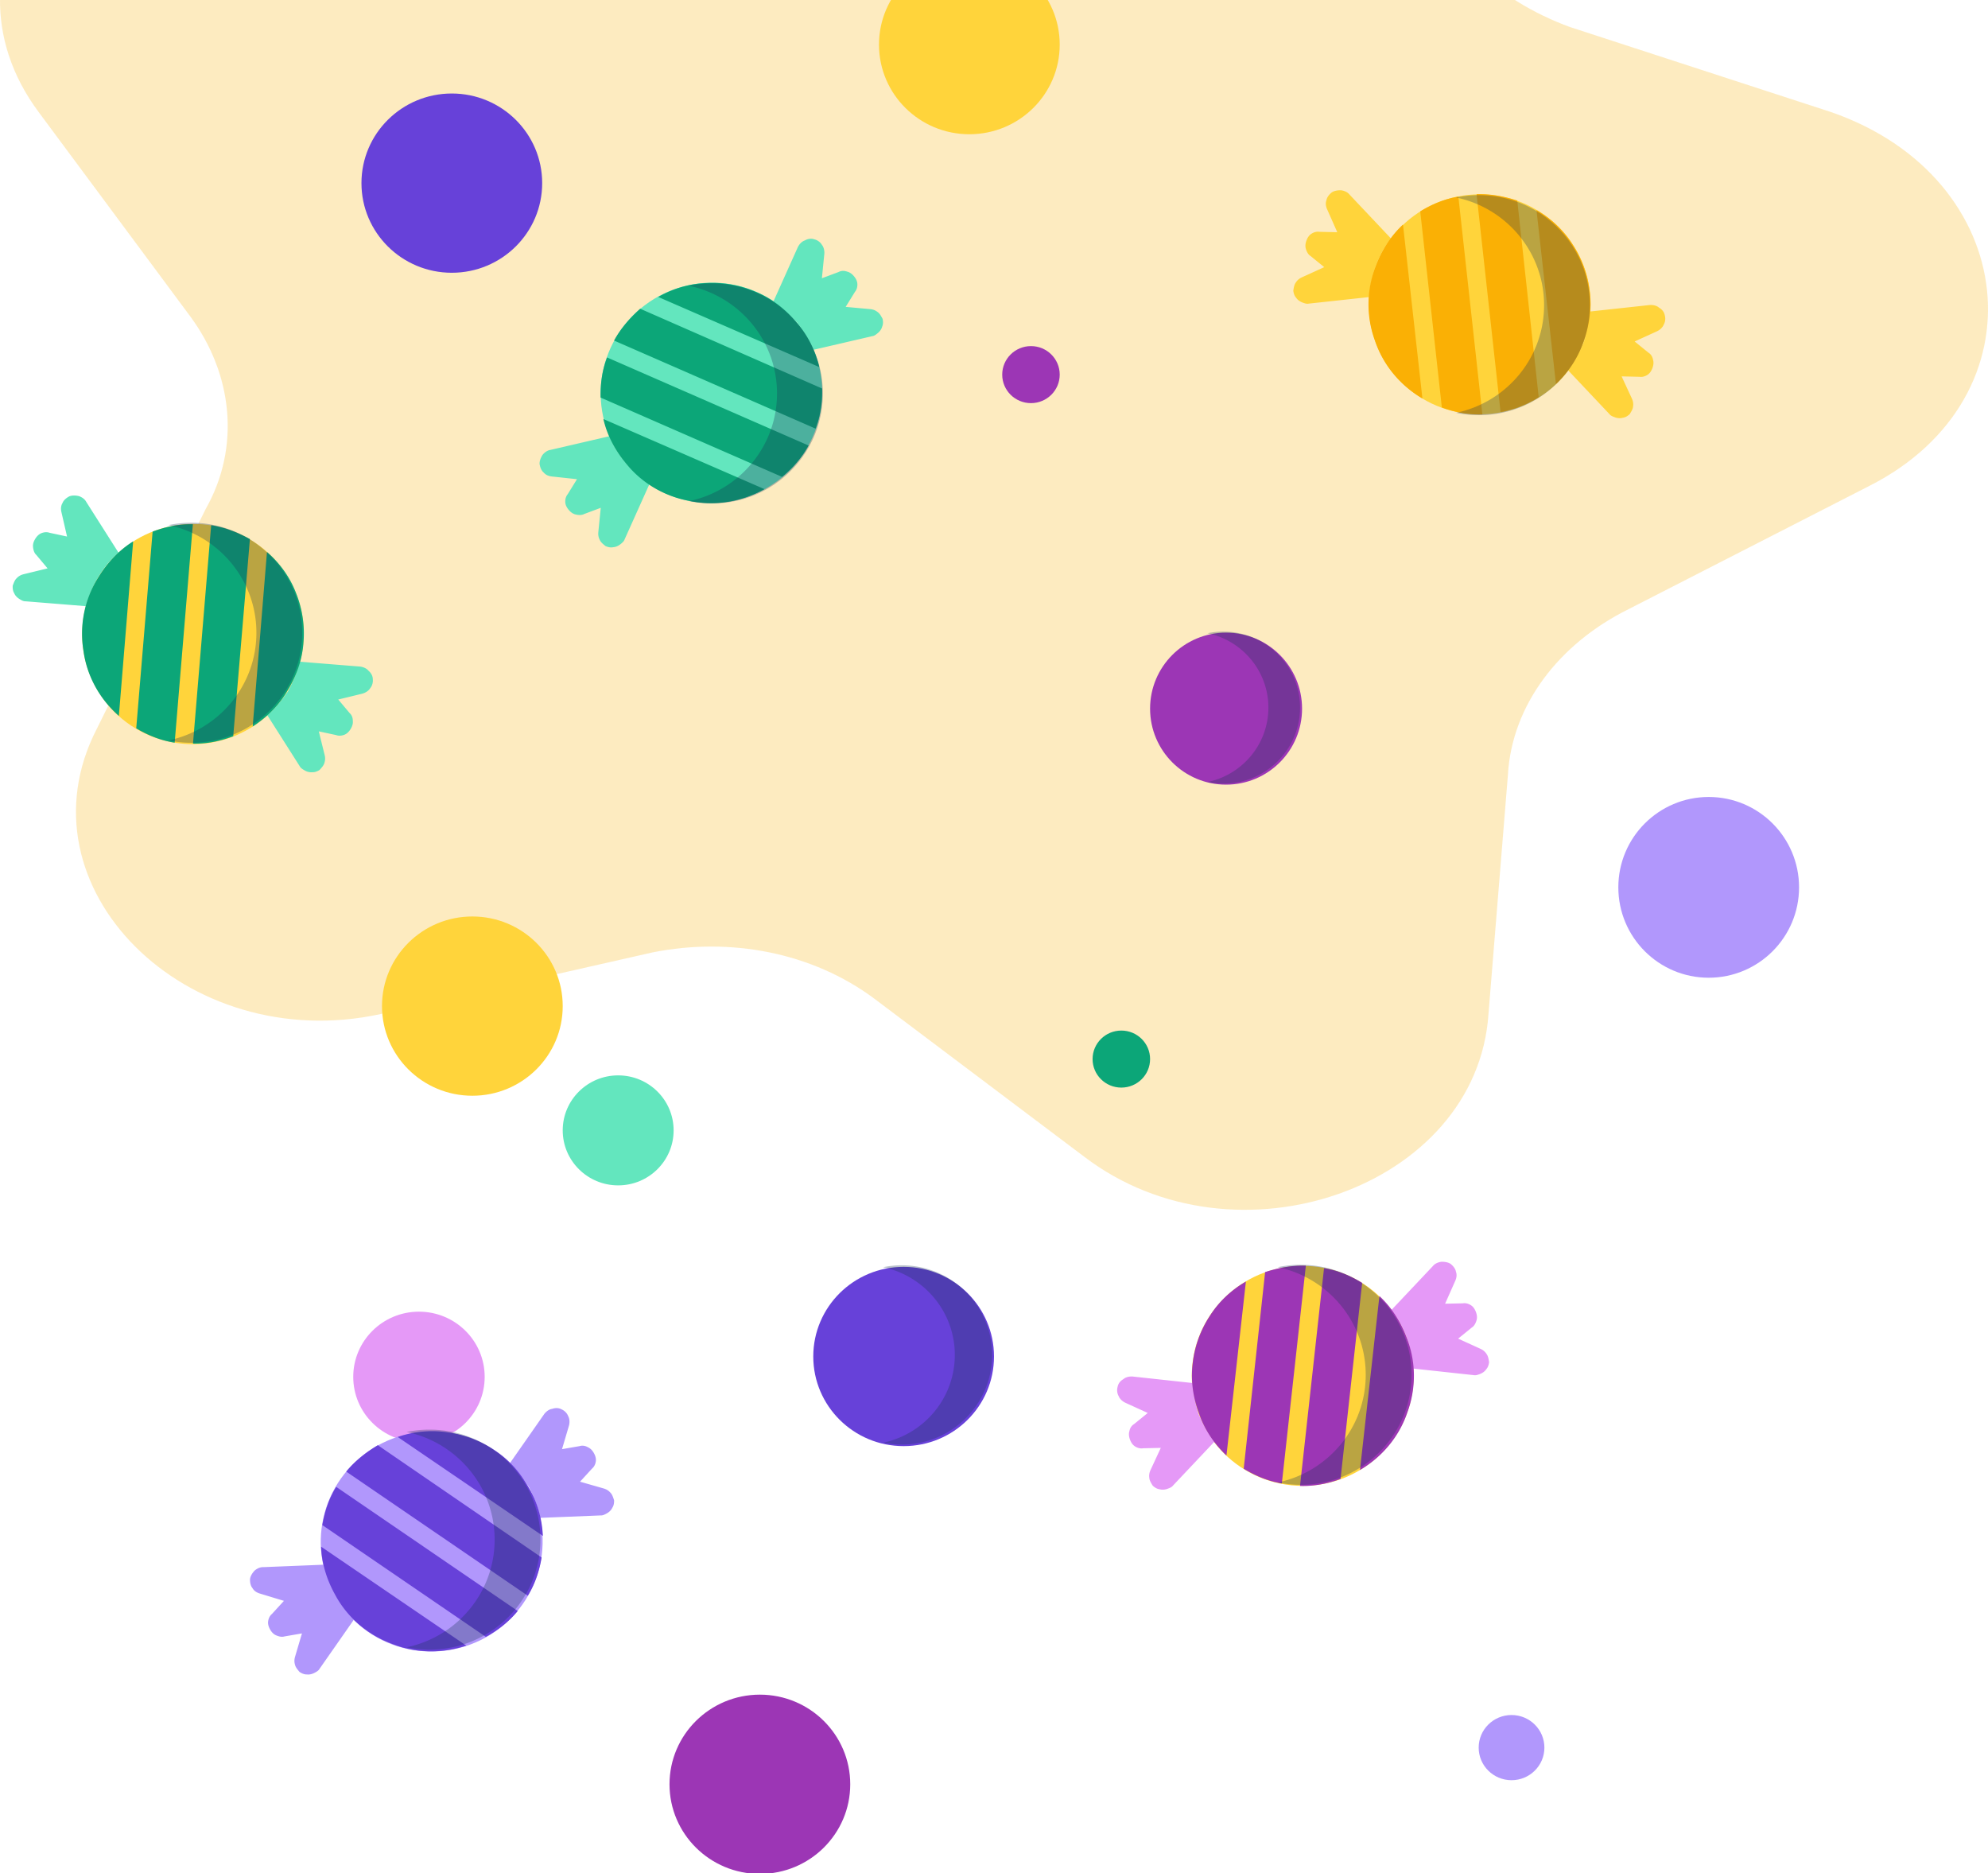 <svg width="484" height="456" fill="none" xmlns="http://www.w3.org/2000/svg"><g clip-path="url(#clip0_1444_11934)"><path opacity=".25" d="M455.131 118.271l-58.677 30.031c-17.035 8.446-28.391 23.462-29.338 40.355l-4.732 58.185c-2.839 42.232-61.515 62.878-98.424 34.724l-51.105-38.478c-15.143-11.261-35.017-15.015-53.945-11.261l-66.247 15.015c-47.32 10.323-88.96-30.97-69.087-69.447l26.5-53.493c8.517-15.016 6.624-32.847-3.786-46.924L9.38 27.238c-26.498-35.662 6.625-81.647 55.838-77.893l68.14 5.63c18.928 1.877 37.855-5.63 50.158-17.83l43.534-45.047c31.231-31.909 92.747-19.708 104.103 21.585l15.143 56.308c3.785 16.893 17.981 30.032 35.963 36.6l63.408 20.647c46.373 15.955 52.051 69.448 9.464 91.033z" fill="#FAB005"/><ellipse cx="27" cy="26.777" rx="27" ry="26.777" transform="matrix(-1 0 0 1 344.151 308.132)" fill="#FFD43B"/><ellipse cx="236" cy="10.859" rx="22" ry="21.818" fill="#FFD43B"/><ellipse cx="110" cy="44.578" rx="22" ry="21.818" fill="#6741D9"/><ellipse cx="185" cy="434.331" rx="22" ry="21.818" fill="#9C36B5"/><ellipse cx="102" cy="335.157" rx="16" ry="15.868" fill="#E599F7"/><ellipse cx="368" cy="425.405" rx="8" ry="7.934" fill="#B197FC"/><ellipse cx="150.5" cy="275.157" rx="13.5" ry="13.388" fill="#63E6BE"/><ellipse cx="273" cy="257.802" rx="7" ry="6.942" fill="#0CA678"/><ellipse cx="251" cy="91.19" rx="7" ry="6.942" fill="#9C36B5"/><circle cx="298.5" cy="172.5" r="18.5" fill="#9C36B5"/><ellipse cx="220" cy="330.198" rx="22" ry="21.818" fill="#6741D9"/><ellipse cx="115" cy="244.909" rx="22" ry="21.818" fill="#FFD43B"/><path d="M73.46 159.363c-2.835 14.541-16.99 24.078-31.614 21.302-14.625-2.775-24.183-16.812-21.348-31.353 2.835-14.54 16.99-24.077 31.614-21.301 14.625 2.775 24.183 16.812 21.348 31.352z" fill="#FFD43B"/><ellipse cx="26.889" cy="26.889" rx="26.889" ry="26.889" transform="matrix(.506 -.864 .866 .498 136.323 105.469)" fill="#63E6BE"/><ellipse cx="26.889" cy="26.889" rx="26.889" ry="26.889" transform="matrix(.659 -.754 .758 .651 67 378)" fill="#B197FC"/><ellipse cx="360.253" cy="74.083" rx="27" ry="26.777" fill="#FFD43B"/><circle cx="416" cy="216" r="22" fill="#B197FC"/><path d="M342.446 325.558c.928 2.485 1.411 4.985 1.631 7.581l14.692 1.594c.493.116 1.02-.078 1.416-.223.659-.242 1.27-.615 1.651-1.201.43-.456.63-1.124.698-1.744-.112-.703-.224-1.405-.552-1.88-.376-.605-.835-1.031-1.558-1.361l-5.421-2.47 3.336-2.713c.61-.372.942-1.089 1.143-1.758.2-.668.088-1.371-.157-2.024-.244-.654-.62-1.26-1.211-1.638-.591-.377-1.265-.576-1.973-.465l-4.313.097 2.442-5.507c.333-.717.484-1.516.191-2.301-.112-.702-.669-1.39-1.309-1.899-.591-.378-1.397-.528-2.286-.499-.708.112-1.499.402-2.012 1.037l-10.1 10.7c1.67 2.063 2.813 4.32 3.692 6.674zm-62.331 32.264c-.332.717-.401 1.337-.288 2.039.063.572.439 1.177.815 1.783.459.426 1.05.804 1.675.872.674.198 1.383.087 1.91-.107.528-.193 1.055-.387 1.353-.794l10.1-10.7c-1.67-2.063-2.813-4.321-3.873-6.757a35.177 35.177 0 0 1-1.45-7.498l-14.692-1.594c-.757-.019-1.597.141-2.158.644-.743.422-1.256 1.056-1.407 1.856-.2.668-.171 1.55.254 2.286.244.654.933 1.293 1.656 1.623l5.421 2.47-3.336 2.712c-.61.373-.991.959-1.143 1.759-.2.668-.088 1.37.157 2.024.244.654.62 1.26 1.211 1.638.591.377 1.265.576 1.973.465l4.313-.097-2.491 5.376z" fill="#E599F7"/><path d="M23.973 140.417c-1.384 2.267-2.335 4.63-3.045 7.139l-14.73-1.187c-.507.021-.988-.268-1.35-.485-.6-.361-1.13-.842-1.392-1.488-.335-.528-.404-1.222-.353-1.844.244-.668.488-1.337.9-1.742.484-.524 1.016-.856 1.789-1.045l5.794-1.41-2.76-3.288c-.528-.481-.717-1.247-.786-1.941-.07-.694.174-1.363.539-1.959.364-.596.849-1.121 1.5-1.381.653-.26 1.353-.329 2.027-.087l4.217.903-1.35-5.865c-.189-.767-.186-1.58.252-2.296.244-.668.922-1.239 1.647-1.619.652-.26 1.472-.257 2.34-.062.674.242 1.395.676 1.778 1.395l7.88 12.4c-2.033 1.713-3.585 3.715-4.897 5.862zm55.064 43.36c.19.766.139 1.388-.105 2.057-.172.549-.656 1.073-1.14 1.597-.533.333-1.185.593-1.812.543-.7.068-1.374-.174-1.855-.463-.481-.289-.962-.578-1.177-1.033l-7.88-12.4c2.032-1.713 3.585-3.715 5.09-5.909a35.254 35.254 0 0 0 2.852-7.092l14.73 1.187c.748.123 1.542.438 1.998 1.037.649.553 1.031 1.273 1.028 2.086.07.694-.128 1.554-.685 2.197-.364.597-1.163 1.095-1.935 1.284l-5.794 1.41 2.759 3.288c.528.481.79 1.128.787 1.941.07.694-.174 1.363-.539 1.959-.364.596-.849 1.121-1.501 1.381-.652.26-1.352.329-2.026.087l-4.217-.903 1.422 5.746zM152.337 112.681c1.692 2.036 3.62 3.698 5.766 5.181l-6.025 13.412c-.148.482-.582.838-.908 1.106-.543.445-1.175.783-1.876.818-.613.142-1.295-.019-1.868-.27-.554-.446-1.108-.893-1.355-1.411-.337-.625-.476-1.232-.398-2.017l.588-5.888-4.04 1.512c-.632.339-1.423.266-2.105.105-.682-.161-1.236-.608-1.681-1.144-.445-.536-.782-1.161-.812-1.857-.03-.696.137-1.374.591-1.926l2.259-3.656-6.018-.649c-.79-.073-1.561-.341-2.096-.984-.553-.447-.87-1.268-.99-2.071-.03-.696.246-1.463.72-2.212.454-.553 1.105-1.087 1.915-1.211l14.394-3.338c.951 2.463 2.337 4.571 3.939 6.5zm59.479-37.44c.791.073 1.364.324 1.918.77.465.34.801.965 1.138 1.59.139.607.169 1.303-.087 1.873-.167.678-.621 1.23-1.056 1.587-.434.357-.869.713-1.373.766l-14.394 3.338c-.951-2.464-2.336-4.571-3.919-6.696a35.235 35.235 0 0 0-5.785-4.986l6.024-13.412c.365-.66.928-1.301 1.649-1.532.741-.428 1.551-.552 2.322-.283.682.161 1.433.626 1.859 1.358.445.536.653 1.446.575 2.231l-.587 5.888 4.04-1.512c.632-.338 1.334-.373 2.105-.104.682.161 1.235.608 1.68 1.144.446.536.782 1.16.812 1.857.031.696-.137 1.373-.591 1.926l-2.259 3.656 5.929.542z" fill="#63E6BE"/><path d="M81.522 388.002c1.282 2.316 2.867 4.308 4.698 6.166l-8.421 12.053c-.235.445-.728.715-1.098.916-.617.337-1.301.551-1.997.455-.628.025-1.268-.261-1.784-.614-.461-.542-.922-1.085-1.068-1.639-.215-.677-.238-1.299-.014-2.056l1.675-5.675-4.251.732c-.684.214-1.448-.004-2.087-.29-.64-.286-1.101-.828-1.438-1.438-.338-.609-.552-1.286-.452-1.975.1-.69.391-1.324.94-1.783l2.902-3.169-5.792-1.761c-.763-.219-1.47-.626-1.875-1.358-.46-.542-.619-1.408-.586-2.219.1-.69.514-1.392 1.119-2.039.549-.458 1.289-.862 2.108-.833l14.764-.594c.475 2.598 1.443 4.927 2.657 7.121zm65.42-25.686c.763.219 1.279.572 1.74 1.114.393.42.607 1.097.821 1.774.024.622-.076 1.312-.435 1.824-.291.635-.84 1.093-1.333 1.363-.493.269-.987.538-1.492.496l-14.763.594c-.475-2.598-1.443-4.927-2.602-7.31a35.233 35.233 0 0 0-4.753-5.977l8.42-12.053c.482-.58 1.155-1.106 1.906-1.198.808-.282 1.627-.252 2.334.155.64.286 1.291.883 1.573 1.682.337.609.372 1.542.149 2.299l-1.676 5.675 4.252-.732c.684-.214 1.379-.118 2.087.29.64.286 1.1.828 1.438 1.438.337.609.551 1.286.451 1.975-.1.69-.391 1.324-.94 1.783l-2.901 3.169 5.724 1.639z" fill="#B197FC"/><path d="M334.958 64.732c-.928 2.485-1.411 4.984-1.631 7.58l-14.691 1.594c-.494.116-1.021-.077-1.417-.223-.659-.242-1.269-.615-1.65-1.2-.43-.456-.63-1.125-.699-1.745.112-.702.225-1.404.552-1.879.376-.605.835-1.032 1.558-1.361l5.421-2.47-3.335-2.713c-.611-.373-.943-1.09-1.143-1.758-.201-.669-.088-1.371.156-2.025.244-.654.62-1.26 1.211-1.637.591-.378 1.265-.577 1.973-.465l4.313.097-2.442-5.508c-.332-.716-.484-1.516-.191-2.3.113-.703.67-1.39 1.309-1.9.591-.377 1.397-.527 2.286-.498.708.111 1.5.402 2.012 1.037l10.101 10.7c-1.671 2.063-2.813 4.32-3.693 6.674zm62.332 32.264c.332.717.4 1.337.288 2.039-.064.572-.44 1.177-.816 1.783-.459.426-1.05.804-1.675.871-.674.199-1.382.088-1.91-.106-.527-.194-1.055-.388-1.353-.795l-10.1-10.7c1.67-2.063 2.813-4.32 3.873-6.756a35.12 35.12 0 0 0 1.45-7.498l14.692-1.594c.757-.02 1.597.14 2.159.644.742.421 1.255 1.056 1.406 1.855.201.669.171 1.55-.254 2.286-.244.654-.933 1.294-1.655 1.623l-5.422 2.47 3.336 2.713c.611.373.992.959 1.143 1.758.2.669.088 1.371-.156 2.025-.244.654-.621 1.26-1.211 1.637-.591.378-1.265.576-1.974.465l-4.312-.097 2.491 5.377z" fill="#FFD43B"/><path d="M322.349 308.697l-5.847 53.01c3.341.112 6.701-.528 9.866-1.69l5.265-47.74c-2.906-1.758-5.929-3.028-9.284-3.58zm13.485 6.796l-4.733 42.339c5.411-3.177 9.563-8.123 11.546-14.056 2.164-5.851 2.125-12.381-.205-18.218-1.417-3.792-3.624-7.294-6.608-10.065zm-27.825-5.842l-5.217 47.871c2.906 1.758 5.93 3.027 9.285 3.58l5.847-53.01c-3.341-.112-6.701.528-9.915 1.559zm-13.524 10.768a26.336 26.336 0 0 0-4.113 11.475c-.527 4.209.098 8.292 1.563 12.216 1.285 3.841 3.624 7.294 6.657 10.196l4.733-42.339c-3.58 2.058-6.686 4.984-8.84 8.452z" fill="#9C36B5"/><path d="M46.954 127.615l-4.43 53.176c-3.3-.512-6.475-1.766-9.358-3.497l3.99-47.889c3.19-1.187 6.4-1.872 9.798-1.79zm-14.537 4.169l-3.477 42.483c-4.701-4.128-7.827-9.76-8.635-15.959-1-6.152.29-12.561 3.696-17.863 2.117-3.463 4.956-6.493 8.416-8.661zm28.427-.564l-4.063 48.008c-3.19 1.188-6.4 1.872-9.799 1.791l4.431-53.176c3.3.512 6.475 1.765 9.431 3.377zm11.207 13.096a26.267 26.267 0 0 1 1.835 12.04c-.29 4.234-1.687 8.13-3.877 11.713-1.998 3.535-4.956 6.494-8.49 8.78l3.478-42.483c3.118 2.689 5.605 6.141 7.054 9.95zM147.795 87.008l49.063 21.438c-1.59 2.929-3.843 5.499-6.452 7.64l-44.185-19.308c-.062-3.376.361-6.61 1.574-9.77zm-.897 14.988l39.219 17.068c-5.496 3.067-11.894 4.168-18.057 2.911-6.182-1.061-11.842-4.355-15.742-9.272-2.584-3.111-4.516-6.758-5.42-10.707zm8.967-26.842l44.274 19.415c.062 3.376-.36 6.609-1.574 9.77l-49.062-21.438c1.589-2.928 3.842-5.499 6.362-7.747zm16.194-6.253c4.213-.21 8.328.563 12.058 2.193 3.927 1.648 7.164 4.224 9.837 7.443 2.692 3.022 4.515 6.758 5.508 10.814l-39.218-17.068c3.598-2.05 7.711-3.261 11.815-3.382z" fill="#0CA678"/><path d="M81.85 361.932l44.201 30.215c-2.108 2.581-4.801 4.685-7.763 6.302L78.48 371.238c.569-3.329 1.587-6.427 3.37-9.306zm-3.678 14.558l35.346 24.085c-5.972 1.988-12.463 1.876-18.282-.509-5.876-2.196-10.822-6.487-13.737-12.046-1.959-3.539-3.176-7.482-3.327-11.53zm13.817-24.698l39.875 27.334c-.569 3.328-1.587 6.426-3.369 9.305l-44.202-30.215c2.108-2.58 4.8-4.685 7.696-6.424zm17.076-3.122a26.761 26.761 0 0 1 11.437 4.404c3.551 2.352 6.25 5.486 8.276 9.147 2.081 3.472 3.175 7.482 3.394 11.652l-35.346-24.085c3.918-1.343 8.184-1.765 12.239-1.118z" fill="#6741D9"/><path d="M355.056 47.87l5.846 53.011c-3.341.111-6.701-.528-9.866-1.69l-5.265-47.74c2.906-1.759 5.929-3.028 9.285-3.58zm-13.485 6.797l4.733 42.339c-5.412-3.178-9.564-8.123-11.547-14.057-2.163-5.85-2.124-12.38.205-18.217 1.417-3.793 3.624-7.295 6.609-10.065zm27.824-5.842l5.217 47.87c-2.906 1.759-5.929 3.028-9.285 3.58l-5.846-53.01c3.34-.111 6.701.528 9.914 1.56zm13.525 10.767a26.336 26.336 0 0 1 4.112 11.475c.528 4.21-.098 8.293-1.563 12.216-1.284 3.841-3.624 7.295-6.657 10.196l-4.733-42.339c3.58 2.059 6.687 4.984 8.841 8.453z" fill="#FAB005"/><g opacity=".3" fill="#193154"><path d="M311.076 360.864c12.236-2.547 21.424-13.312 21.424-26.205 0-12.893-9.188-23.657-21.424-26.205a27.3 27.3 0 0 1 5.575-.572c14.912 0 27 11.989 27 26.777 0 14.789-12.088 26.777-27 26.777a27.3 27.3 0 0 1-5.575-.572zM41 180.232c12.236-2.548 21.424-13.312 21.424-26.205 0-12.893-9.188-23.658-21.424-26.205 1.8-.375 3.664-.572 5.576-.572 14.911 0 27 11.988 27 26.777 0 14.788-12.089 26.777-27 26.777-1.912 0-3.777-.197-5.576-.572zM167.75 121.982c12.236-2.548 21.424-13.312 21.424-26.205 0-12.893-9.188-23.657-21.424-26.205a27.33 27.33 0 0 1 5.576-.572c14.911 0 27 11.988 27 26.777 0 14.788-12.089 26.777-27 26.777-1.912 0-3.777-.197-5.576-.572zM354.5 100.482c12.236-2.548 21.424-13.312 21.424-26.205 0-12.893-9.188-23.657-21.424-26.205a27.33 27.33 0 0 1 5.576-.572c14.911 0 27 11.988 27 26.777 0 14.788-12.089 26.777-27 26.777-1.912 0-3.777-.197-5.576-.572zM294 190.355c8.454-1.76 14.802-9.197 14.802-18.105 0-8.908-6.348-16.345-14.802-18.105a18.873 18.873 0 0 1 3.852-.395c10.303 0 18.654 8.283 18.654 18.5s-8.351 18.5-18.654 18.5c-1.32 0-2.609-.136-3.852-.395zM215 351.174c9.971-2.076 17.458-10.848 17.458-21.354 0-10.506-7.487-19.278-17.458-21.354a22.292 22.292 0 0 1 4.544-.466c12.151 0 22.001 9.769 22.001 21.82s-9.85 21.82-22.001 21.82c-1.558 0-3.078-.161-4.544-.466zM99 400.982c12.236-2.548 21.424-13.312 21.424-26.205 0-12.893-9.188-23.658-21.424-26.205a27.302 27.302 0 0 1 5.576-.572c14.911 0 27 11.988 27 26.777 0 14.788-12.089 26.777-27 26.777-1.912 0-3.777-.197-5.576-.572z"/></g></g><defs><clipPath id="clip0_1444_11934"><path fill="#fff" d="M0 0h484v456H0z"/></clipPath></defs></svg>